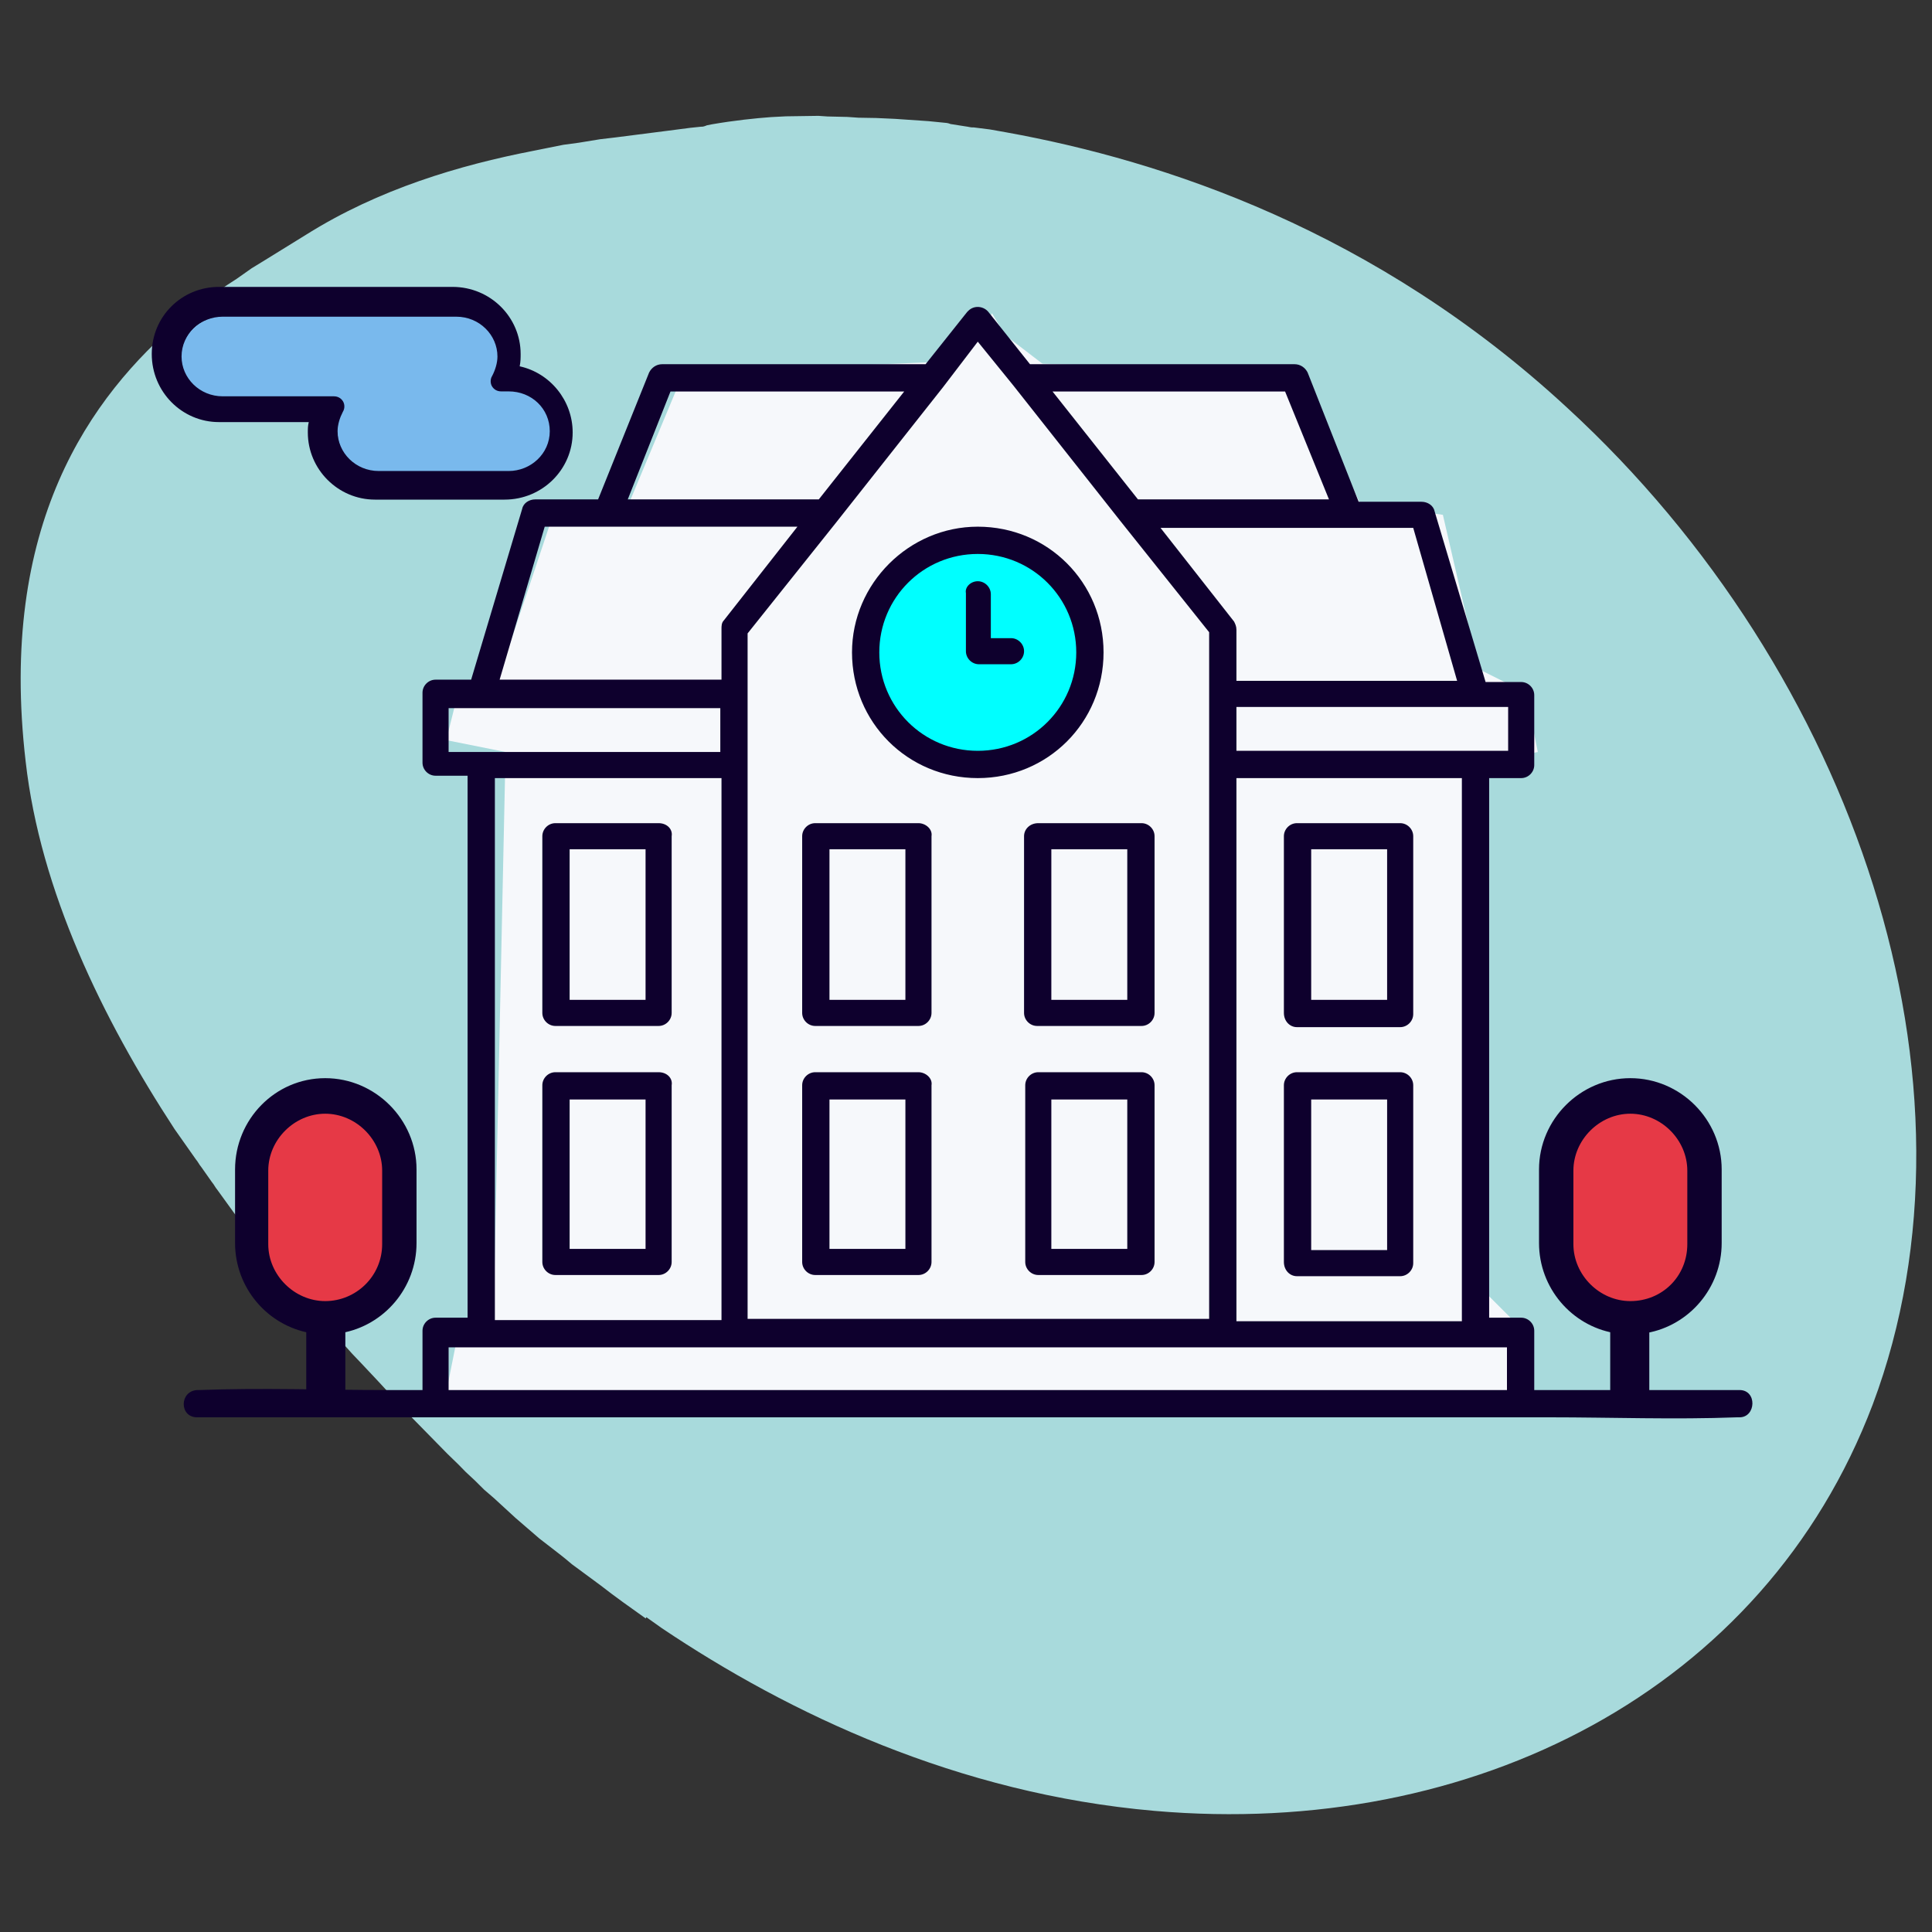 <svg width="205" height="205" viewBox="0 0 205 205" fill="none" xmlns="http://www.w3.org/2000/svg">
<rect x="0" y="0" width="205" height="205" fill="#333333" stroke="none"/>
<path d="M166.289 43.265C196.862 71.358 211.48 115.014 198.707 149.034C187.19 179.406 156.242 195.088 122.505 192.148C101.615 190.33 83.721 181.825 70.222 172.759L68.579 171.593L68.522 171.733C66.878 170.567 65.235 169.401 63.691 168.194L60.683 165.977C59.96 165.353 59.278 164.827 58.596 164.302L57.233 163.25L54.702 161.066L52.45 158.997L51.366 158.061L50.38 157.083L49.435 156.205L48.63 155.383L47.463 154.25L43.437 150.144L41.966 148.559L40.273 146.719L38.4 144.724L37.373 143.648L35.861 141.964L34.793 140.79L33.199 138.909L30.98 136.363L27.529 132.249L26.337 130.779L23.058 126.245C22.837 125.991 22.713 125.695 22.491 125.44L21.357 123.831C21.136 123.576 21.012 123.28 20.79 123.026L18.522 119.806C10.855 108.078 4.271 94.509 2.723 80.808C-0.2 55.763 9.498 42.116 19.255 33.882L21.842 31.762C22.039 31.68 22.096 31.54 22.294 31.458L24.1 30.242L25.102 29.593L26.712 28.459L27.911 27.727L32.511 24.884C40.214 20.052 48.765 17.527 56.577 16.006L58.178 15.685C58.712 15.578 59.246 15.471 59.78 15.364L61.423 15.142L63.698 14.771L65.243 14.59L70.845 13.874L73.26 13.561L74.369 13.446C74.607 13.463 74.804 13.38 75.001 13.298L75.535 13.191C77.909 12.78 80.127 12.549 81.811 12.425L83.396 12.343L86.846 12.293L87.799 12.358L89.902 12.407L91.093 12.489L92.958 12.521L94.962 12.611L97.821 12.807C98.059 12.824 98.297 12.84 98.535 12.856L100.104 13.012C100.343 13.028 100.581 13.045 100.86 13.16L102.47 13.414C102.709 13.43 102.988 13.545 103.325 13.52L105.033 13.734L106.783 14.045C123.427 17.055 145.945 24.442 166.289 43.265Z" fill="#A8DADC"/>
<path d="M53.538 53.013H39.788C35.874 53.013 32.663 49.803 32.663 45.891C32.663 45.49 32.663 45.189 32.763 44.787H23.229C19.314 44.787 16.103 41.577 16.103 37.565C16.103 33.552 19.314 30.442 23.229 30.442H48.018C52.032 30.442 55.244 33.653 55.244 37.565C55.244 37.966 55.244 38.367 55.143 38.869C58.355 39.571 60.764 42.48 60.764 45.891C60.764 49.803 57.552 53.013 53.538 53.013ZM23.229 33.753C21.121 33.753 19.415 35.458 19.415 37.565C19.415 39.671 21.121 41.477 23.229 41.477H34.971C35.573 41.477 36.075 41.778 36.376 42.28C36.677 42.781 36.677 43.383 36.376 43.885C36.075 44.486 35.874 45.088 35.874 45.791C35.874 47.897 37.58 49.602 39.688 49.602H53.437C55.545 49.602 57.251 47.897 57.251 45.791C57.251 43.684 55.545 41.979 53.437 41.979H52.735C52.133 41.979 51.631 41.678 51.33 41.176C51.029 40.675 51.029 40.073 51.33 39.571C51.631 38.969 51.831 38.367 51.831 37.665C51.831 35.559 50.125 33.853 48.018 33.853H23.229V33.753Z" fill="#0E002D"/>
<path d="M174.629 140.95C178.91 140.195 182.183 136.42 182.183 131.89V124.088C182.183 119.055 178.029 114.902 172.993 114.902C167.957 114.902 163.802 119.055 163.802 124.088V131.89C163.802 136.42 167.076 140.195 171.356 140.95V149.004H174.503V140.95H174.629ZM166.95 131.89V124.088C166.95 120.816 169.719 118.048 172.993 118.048C176.266 118.048 179.036 120.816 179.036 124.088V131.89C179.036 135.162 176.266 137.93 172.993 137.93C169.719 137.93 166.95 135.288 166.95 131.89Z" fill="#0E002D" stroke="#0E002D" stroke-miterlimit="10"/>
<path d="M179.036 132.016V124.214C179.036 120.942 176.266 118.174 172.993 118.174C169.719 118.174 166.95 120.942 166.95 124.214V132.016C166.95 135.288 169.719 138.056 172.993 138.056C176.392 138.056 179.036 135.413 179.036 132.016Z" fill="#E63946"/>
<path d="M53.968 42.029H53.175C52.58 42.029 52.085 41.743 51.787 41.266C51.49 40.788 51.49 40.12 51.787 39.642C52.085 39.069 52.283 38.401 52.283 37.828C52.283 35.822 50.597 34.103 48.416 34.103H23.63C21.548 34.103 19.764 35.727 19.764 37.828C19.764 39.833 21.449 41.552 23.63 41.552H35.428C36.023 41.552 36.519 41.839 36.816 42.316C37.114 42.794 37.114 43.462 36.816 43.94C36.519 44.512 36.321 45.181 36.321 45.754C36.321 47.759 38.006 49.478 40.187 49.478H53.968C56.05 49.478 57.835 47.855 57.835 45.754C57.835 43.653 56.15 42.029 53.968 42.029Z" fill="#79B9ED" stroke="#79B9ED" stroke-miterlimit="10"/>
<path d="M161.914 147.746H47.348L48.607 141.454L52.384 138.937L53.643 79.794L47.348 78.535L48.607 73.502L53.643 69.727L58.679 54.626H66.233L72.528 39.526L102.743 38.267L105.261 33.234L108.408 38.519L137.994 39.526L144.288 53.368L153.101 54.626L156.878 70.985L161.914 73.502L163.173 79.794L156.878 81.052V136.42L161.914 141.454V147.746Z" fill="#F6F8FB"/>
<path d="M143.029 147.746H67.492V63.435L105.26 34.492L143.029 63.435V147.746Z" fill="#F6F8FB"/>
<path d="M20.91 150.388C26.323 150.388 31.737 150.388 37.276 150.388C50.37 150.388 63.337 150.388 76.43 150.388C92.167 150.388 107.904 150.388 123.641 150.388C137.238 150.388 150.835 150.388 164.432 150.388C170.978 150.388 177.651 150.64 184.323 150.388C184.449 150.388 184.575 150.388 184.575 150.388C186.338 150.388 186.463 147.494 184.575 147.494C179.161 147.494 173.748 147.494 168.208 147.494C155.115 147.494 142.148 147.494 129.055 147.494C113.318 147.494 97.581 147.494 81.844 147.494C68.247 147.494 54.65 147.494 41.053 147.494C34.507 147.494 27.834 147.242 21.162 147.494C21.036 147.494 20.91 147.494 20.91 147.494C19.022 147.62 19.022 150.388 20.91 150.388Z" fill="#0E002D"/>
<path d="M104.692 80.96C111.162 80.96 116.406 75.552 116.406 68.88C116.406 62.208 111.162 56.8 104.692 56.8C98.222 56.8 92.978 62.208 92.978 68.88C92.978 75.552 98.222 80.96 104.692 80.96Z" fill="#00FFFF"/>
<path d="M36.144 140.95C40.424 140.195 43.697 136.42 43.697 131.89V124.088C43.697 119.055 39.543 114.902 34.507 114.902C29.471 114.902 25.442 119.055 25.442 124.088V131.89C25.442 136.42 28.716 140.195 32.996 140.95V149.004H36.144V140.95ZM28.464 131.89V124.088C28.464 120.816 31.233 118.048 34.507 118.048C37.78 118.048 40.55 120.816 40.55 124.088V131.89C40.55 135.162 37.78 137.93 34.507 137.93C31.233 137.93 28.464 135.288 28.464 131.89Z" fill="#0E002D" stroke="#0E002D" stroke-miterlimit="10"/>
<path d="M40.55 132.016V124.214C40.55 120.942 37.78 118.174 34.507 118.174C31.234 118.174 28.464 120.942 28.464 124.214V132.016C28.464 135.288 31.234 138.056 34.507 138.056C37.78 138.056 40.55 135.413 40.55 132.016Z" fill="#E63946"/>
<path d="M161.41 82.562C162.166 82.562 162.795 81.933 162.795 81.178V73.754C162.795 72.998 162.166 72.369 161.41 72.369H157.633L152.22 54.249C152.094 53.62 151.465 53.242 150.835 53.242H144.163L138.749 39.526C138.497 39.022 137.994 38.645 137.364 38.645H109.289L104.883 33.108C104.379 32.479 103.372 32.353 102.743 32.982L102.617 33.108L98.21 38.645H70.261C69.632 38.645 69.129 39.022 68.877 39.526L63.463 52.99H56.791C56.161 52.99 55.532 53.368 55.406 53.997L49.992 72.118H46.215C45.46 72.118 44.831 72.747 44.831 73.502V80.926C44.831 81.681 45.46 82.31 46.215 82.31H49.615V139.818H46.215C45.46 139.818 44.831 140.447 44.831 141.202V148.627C44.831 149.382 45.46 150.011 46.215 150.011H161.41C162.166 150.011 162.795 149.382 162.795 148.627V141.202C162.795 140.447 162.166 139.818 161.41 139.818H158.011V82.562H161.41ZM159.9 79.668H131.195V75.012H160.026V79.668H159.9ZM154.612 72.243H131.195V66.832C131.195 66.455 131.069 66.203 130.944 65.952L123.138 56.01H149.954L154.612 72.243ZM136.357 41.539L141.015 52.99H120.746L111.681 41.539H136.357ZM103.75 36.254L107.527 40.91L118.857 55.255L128.3 67.084V139.944H79.326V67.21L88.768 55.381L100.099 41.036L103.75 36.254ZM71.143 41.539H95.944L86.88 52.99H66.611L71.143 41.539ZM57.798 55.885H84.614L76.808 65.826C76.556 66.077 76.556 66.455 76.556 66.707V72.118H53.014L57.798 55.885ZM47.6 75.138H76.43V79.794H47.6V75.138ZM52.51 82.562H76.556V140.07H52.51V82.562ZM159.9 147.62H47.6V142.964H159.9V147.62ZM155.116 140.195H131.195V82.562H155.116V140.195ZM69.884 87.344H58.931C58.175 87.344 57.546 87.973 57.546 88.728V107.478C57.546 108.233 58.175 108.862 58.931 108.862H69.884C70.639 108.862 71.269 108.233 71.269 107.478V88.728C71.395 87.973 70.765 87.344 69.884 87.344ZM68.499 106.094H60.442V90.112H68.499V106.094ZM69.884 113.77H58.931C58.175 113.77 57.546 114.399 57.546 115.154V133.904C57.546 134.659 58.175 135.288 58.931 135.288H69.884C70.639 135.288 71.269 134.659 71.269 133.904V115.154C71.395 114.399 70.765 113.77 69.884 113.77ZM68.499 132.519H60.442V116.664H68.499V132.519ZM97.455 87.344H86.502C85.747 87.344 85.117 87.973 85.117 88.728V107.478C85.117 108.233 85.747 108.862 86.502 108.862H97.455C98.21 108.862 98.84 108.233 98.84 107.478V88.728C98.966 87.973 98.21 87.344 97.455 87.344ZM96.07 106.094H88.013V90.112H96.07V106.094ZM97.455 113.77H86.502C85.747 113.77 85.117 114.399 85.117 115.154V133.904C85.117 134.659 85.747 135.288 86.502 135.288H97.455C98.21 135.288 98.84 134.659 98.84 133.904V115.154C98.966 114.399 98.21 113.77 97.455 113.77ZM96.07 132.519H88.013V116.664H96.07V132.519ZM108.66 88.728V107.478C108.66 108.233 109.289 108.862 110.045 108.862H121.124C121.879 108.862 122.508 108.233 122.508 107.478V88.728C122.508 87.973 121.879 87.344 121.124 87.344H110.171C109.289 87.344 108.66 87.973 108.66 88.728ZM111.555 90.112H119.613V106.094H111.555V90.112ZM121.124 113.77H110.171C109.415 113.77 108.786 114.399 108.786 115.154V133.904C108.786 134.659 109.415 135.288 110.171 135.288H121.124C121.879 135.288 122.508 134.659 122.508 133.904V115.154C122.508 114.399 121.879 113.77 121.124 113.77ZM119.613 132.519H111.555V116.664H119.613V132.519ZM137.616 108.988H148.569C149.324 108.988 149.954 108.359 149.954 107.604V88.728C149.954 87.973 149.324 87.344 148.569 87.344H137.616C136.861 87.344 136.231 87.973 136.231 88.728V107.478C136.231 108.359 136.861 108.988 137.616 108.988ZM139.127 90.112H147.184V106.094H139.127V90.112ZM137.616 135.414H148.569C149.324 135.414 149.954 134.784 149.954 134.029V115.154C149.954 114.399 149.324 113.77 148.569 113.77H137.616C136.861 113.77 136.231 114.399 136.231 115.154V133.904C136.231 134.784 136.861 135.414 137.616 135.414ZM139.127 116.664H147.184V132.645H139.127V116.664ZM90.405 69.223C90.405 76.648 96.322 82.562 103.75 82.562C111.178 82.562 117.095 76.648 117.095 69.223C117.095 61.799 111.178 55.885 103.75 55.885C96.448 55.885 90.405 61.925 90.405 69.223ZM114.199 69.223C114.199 75.012 109.541 79.668 103.75 79.668C97.959 79.668 93.3 75.012 93.3 69.223C93.3 63.435 97.959 58.779 103.75 58.779C109.541 58.779 114.199 63.435 114.199 69.223ZM103.75 61.673C104.505 61.673 105.135 62.302 105.135 63.057V67.713H107.275C108.03 67.713 108.66 68.343 108.66 69.097C108.66 69.853 108.03 70.482 107.275 70.482H103.876C103.12 70.482 102.491 69.853 102.491 69.097V62.931C102.365 62.302 102.995 61.673 103.75 61.673Z" fill="#0E002D"/>
</svg>
